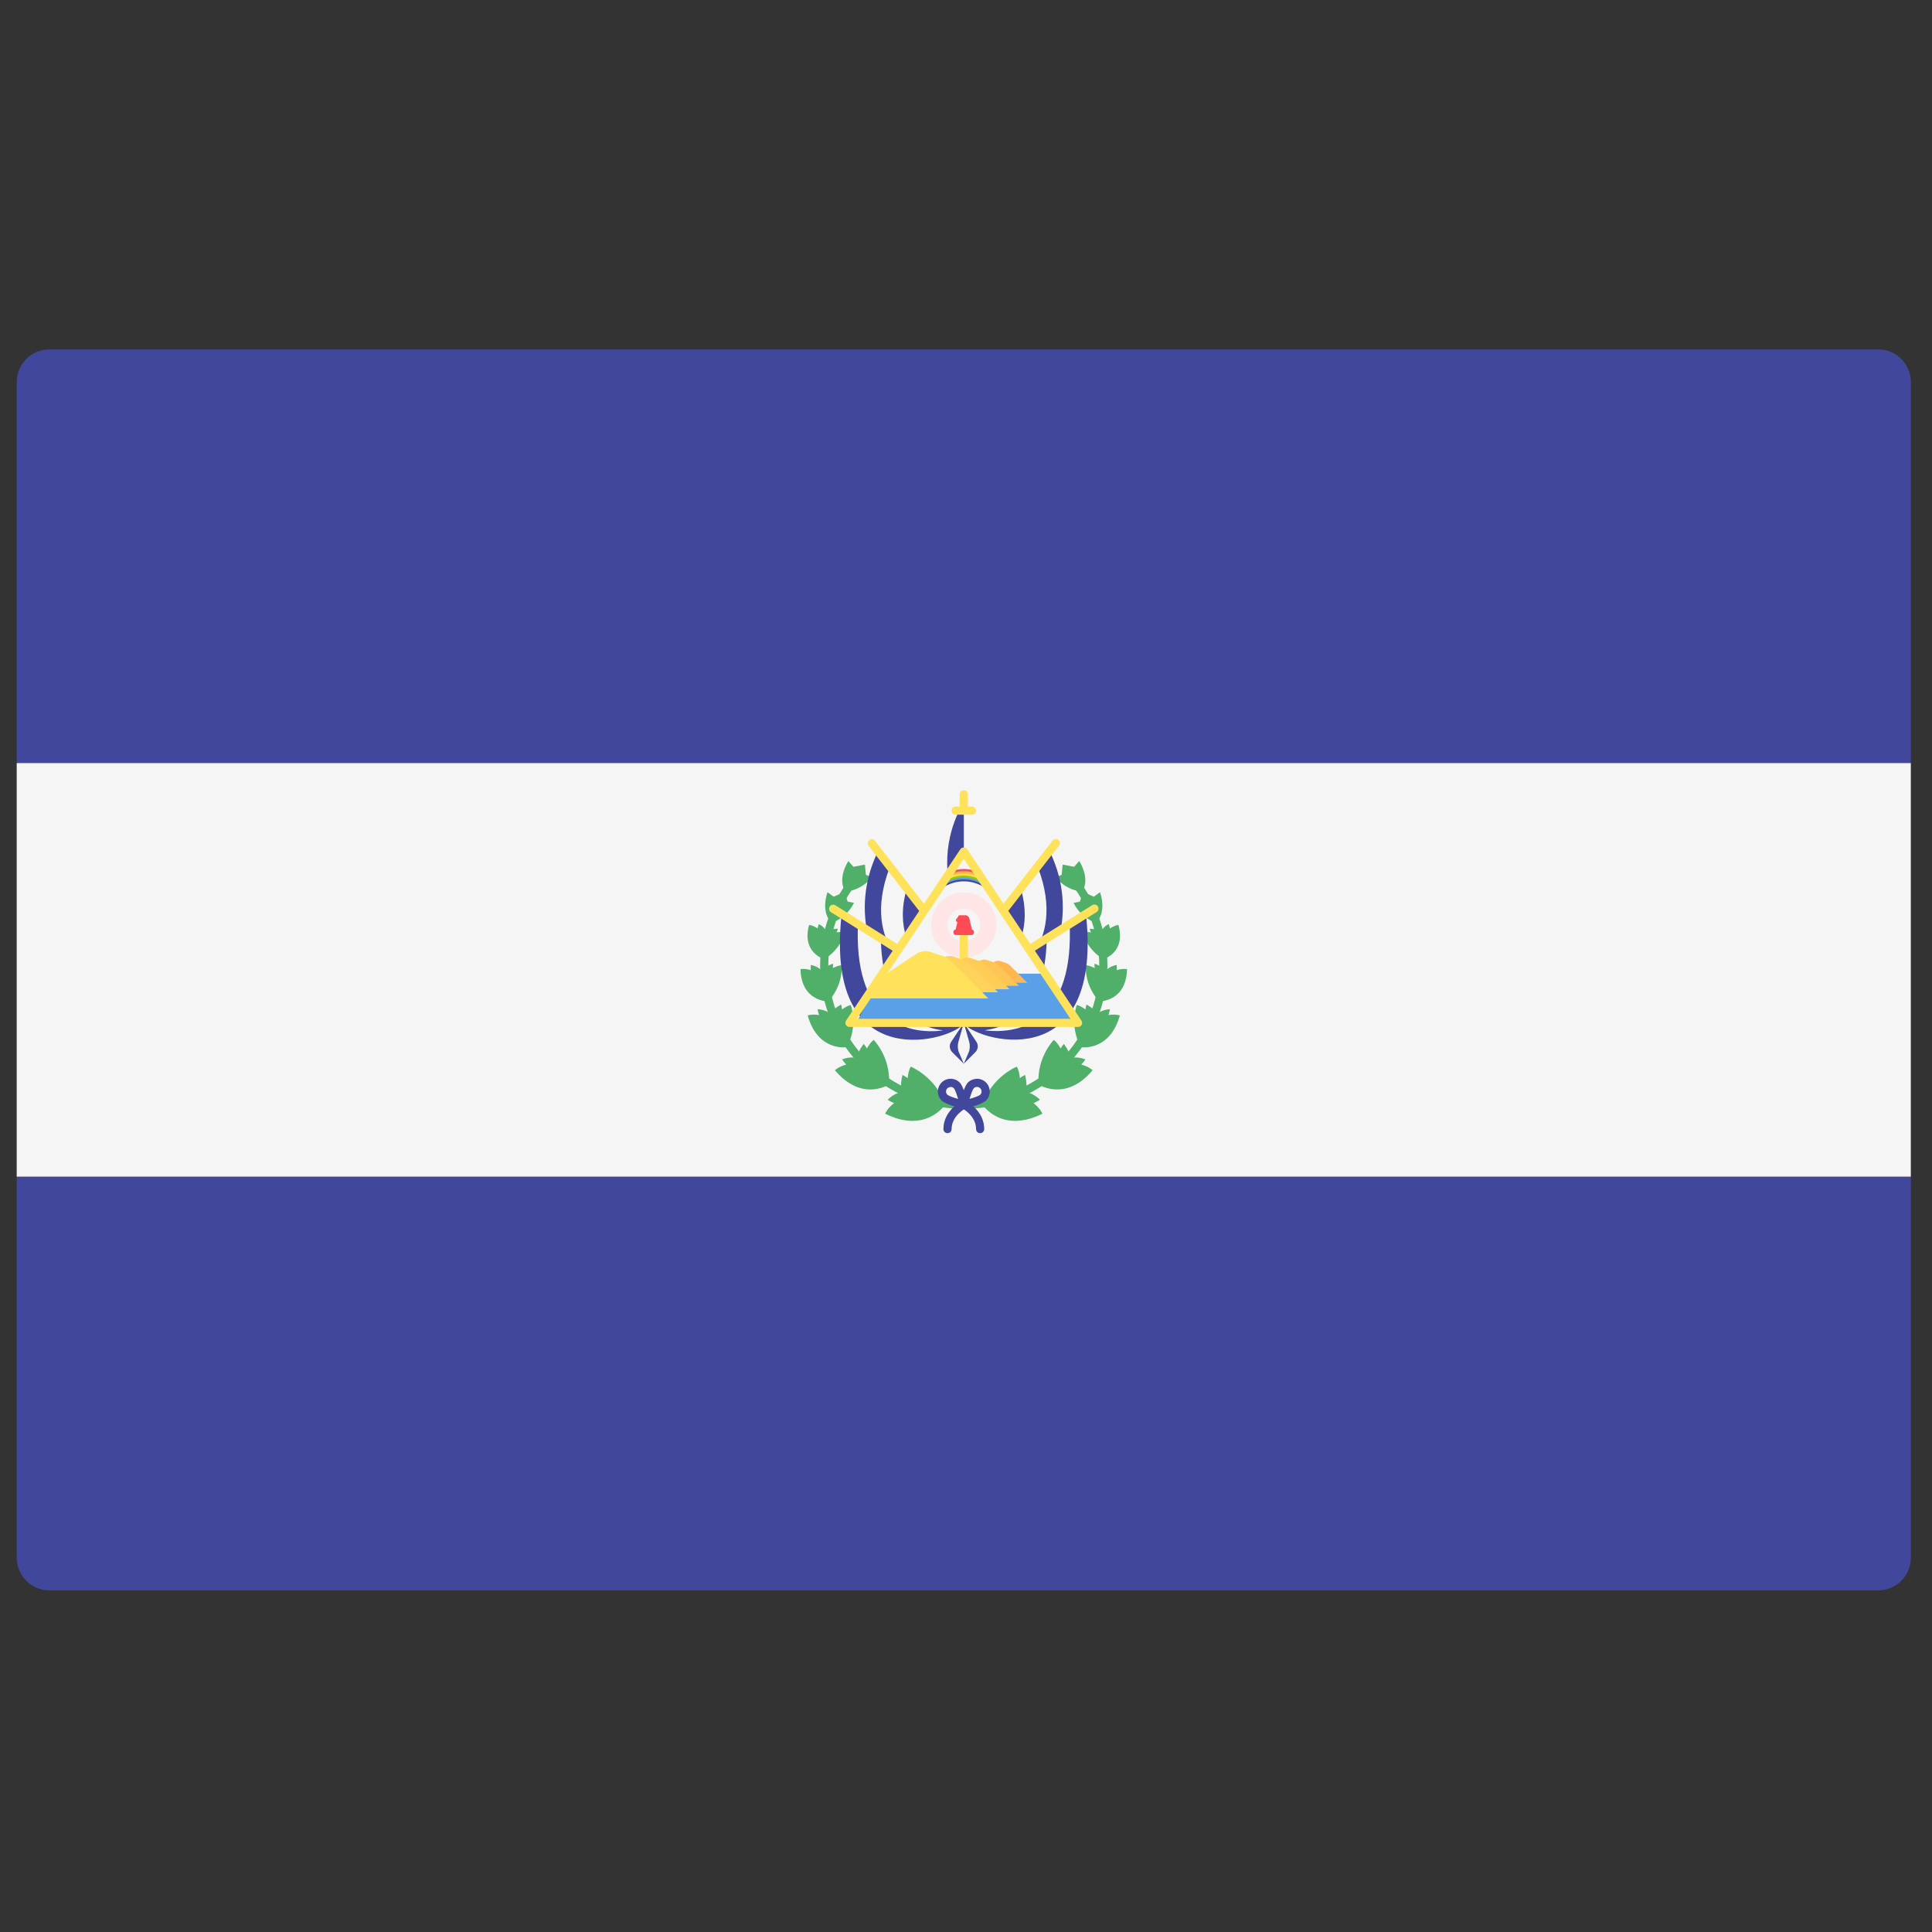 <svg width="51" height="51" viewBox="0 0 51 51" fill="none" xmlns="http://www.w3.org/2000/svg">
<rect x="0" y="0" width="51" height="51" fill="#333333" stroke="none"/>
<g clip-path="url(#clip0_3462_31452)">
<path d="M50.442 20.142H0.442V10.085C0.442 9.609 0.828 9.223 1.304 9.223H49.58C50.056 9.223 50.442 9.609 50.442 10.085L50.442 20.142Z" fill="#41479B"/>
<path d="M49.58 41.982H1.304C0.828 41.982 0.442 41.596 0.442 41.12V31.062H50.442V41.12C50.442 41.596 50.056 41.982 49.58 41.982Z" fill="#41479B"/>
<path d="M50.441 20.143H0.441V31.061H50.441V20.143Z" fill="#F5F5F5"/>
<path d="M25.421 29.269C23.341 29.269 21.649 27.577 21.649 25.498C21.649 24.609 21.964 23.747 22.536 23.068L22.701 23.207C22.162 23.847 21.865 24.66 21.865 25.498C21.865 27.458 23.46 29.054 25.421 29.054L25.421 29.269Z" fill="#50AF69"/>
<path d="M24.041 28.156C23.994 28.237 23.971 28.347 23.961 28.459C23.918 28.428 23.873 28.4 23.824 28.376C23.824 28.376 23.75 28.637 23.808 28.825C23.808 28.825 23.611 28.849 23.431 29.03C23.431 29.03 23.493 29.074 23.6 29.12C23.421 29.26 23.365 29.398 23.365 29.398C24.423 29.927 24.93 29.189 24.952 29.156C24.693 28.417 24.041 28.156 24.041 28.156Z" fill="#50AF69"/>
<path d="M24.951 29.156C24.952 29.158 24.953 29.159 24.953 29.161V29.152C24.953 29.152 24.952 29.155 24.951 29.156Z" fill="#50AF69"/>
<path d="M23.064 27.451C22.995 27.502 22.935 27.586 22.885 27.677C22.861 27.636 22.833 27.595 22.8 27.557C22.8 27.557 22.642 27.75 22.623 27.93C22.623 27.93 22.448 27.878 22.23 27.965C22.23 27.965 22.266 28.025 22.339 28.102C22.137 28.155 22.04 28.251 22.04 28.251C22.738 29.084 23.435 28.647 23.466 28.627C23.518 27.909 23.064 27.451 23.064 27.451Z" fill="#50AF69"/>
<path d="M23.466 28.627C23.466 28.629 23.466 28.631 23.466 28.633L23.469 28.625C23.469 28.625 23.467 28.626 23.466 28.627Z" fill="#50AF69"/>
<path d="M22.459 26.529C22.383 26.544 22.303 26.592 22.228 26.648C22.223 26.605 22.216 26.561 22.203 26.518C22.203 26.518 22.002 26.618 21.919 26.758C21.919 26.758 21.794 26.651 21.583 26.641C21.583 26.641 21.591 26.704 21.622 26.795C21.437 26.763 21.321 26.806 21.321 26.806C21.586 27.749 22.32 27.648 22.353 27.643C22.662 27.073 22.459 26.529 22.459 26.529Z" fill="#50AF69"/>
<path d="M22.353 27.645C22.352 27.646 22.352 27.648 22.351 27.649L22.356 27.645C22.356 27.645 22.354 27.645 22.353 27.645Z" fill="#50AF69"/>
<path d="M22.218 25.48C22.147 25.484 22.064 25.516 21.984 25.555C21.989 25.517 21.992 25.479 21.991 25.439C21.991 25.439 21.787 25.502 21.68 25.613C21.68 25.613 21.593 25.506 21.404 25.472C21.404 25.472 21.397 25.527 21.404 25.61C21.245 25.559 21.131 25.583 21.131 25.583C21.153 26.433 21.837 26.434 21.867 26.434C22.276 25.977 22.218 25.48 22.218 25.48Z" fill="#50AF69"/>
<path d="M21.867 26.434C21.866 26.435 21.865 26.436 21.864 26.437L21.87 26.434C21.87 26.434 21.868 26.433 21.867 26.434Z" fill="#50AF69"/>
<path d="M22.298 24.61C22.237 24.595 22.159 24.6 22.082 24.613C22.096 24.582 22.109 24.55 22.118 24.517C22.118 24.517 21.93 24.517 21.812 24.583C21.812 24.583 21.766 24.47 21.617 24.393C21.617 24.393 21.597 24.437 21.582 24.508C21.461 24.425 21.359 24.415 21.359 24.415C21.158 25.134 21.731 25.312 21.757 25.32C22.218 25.042 22.298 24.61 22.298 24.61Z" fill="#50AF69"/>
<path d="M21.756 25.318C21.755 25.319 21.754 25.32 21.753 25.321L21.759 25.319C21.759 25.319 21.757 25.319 21.756 25.318Z" fill="#50AF69"/>
<path d="M21.844 23.552C21.844 23.552 21.649 24.064 21.952 24.36C21.952 24.36 22.347 24.243 22.542 23.832L22.376 23.801L22.291 23.545L22.008 23.671L21.844 23.552Z" fill="#50AF69"/>
<path d="M22.395 22.729C22.395 22.729 22.089 23.183 22.317 23.54C22.317 23.54 22.728 23.516 23.012 23.16L22.857 23.092L22.832 22.823L22.528 22.881L22.395 22.729Z" fill="#50AF69"/>
<path d="M25.462 29.269V29.054C27.423 29.054 29.018 27.458 29.018 25.498C29.018 24.66 28.721 23.847 28.182 23.207L28.347 23.068C28.919 23.747 29.233 24.609 29.233 25.498C29.233 27.577 27.541 29.269 25.462 29.269Z" fill="#50AF69"/>
<path d="M26.841 28.156C26.888 28.237 26.912 28.347 26.922 28.459C26.964 28.428 27.009 28.4 27.058 28.376C27.058 28.376 27.133 28.637 27.075 28.825C27.075 28.825 27.271 28.849 27.452 29.03C27.452 29.03 27.39 29.074 27.283 29.12C27.462 29.26 27.517 29.398 27.517 29.398C26.46 29.927 25.953 29.189 25.931 29.156C26.19 28.417 26.841 28.156 26.841 28.156Z" fill="#50AF69"/>
<path d="M25.931 29.156C25.93 29.158 25.929 29.159 25.929 29.161V29.152C25.929 29.152 25.93 29.155 25.931 29.156Z" fill="#50AF69"/>
<path d="M27.818 27.451C27.887 27.502 27.947 27.586 27.997 27.677C28.021 27.636 28.049 27.595 28.082 27.557C28.082 27.557 28.24 27.75 28.259 27.93C28.259 27.93 28.434 27.878 28.652 27.965C28.652 27.965 28.616 28.025 28.543 28.102C28.745 28.155 28.842 28.251 28.842 28.251C28.144 29.084 27.447 28.647 27.416 28.627C27.364 27.909 27.818 27.451 27.818 27.451Z" fill="#50AF69"/>
<path d="M27.416 28.627C27.416 28.629 27.416 28.631 27.416 28.633L27.413 28.625C27.413 28.625 27.415 28.626 27.416 28.627Z" fill="#50AF69"/>
<path d="M28.424 26.529C28.499 26.544 28.58 26.592 28.654 26.648C28.659 26.605 28.667 26.561 28.68 26.518C28.68 26.518 28.881 26.618 28.964 26.758C28.964 26.758 29.088 26.651 29.299 26.641C29.299 26.641 29.292 26.704 29.26 26.795C29.446 26.763 29.561 26.806 29.561 26.806C29.296 27.749 28.562 27.648 28.529 27.643C28.221 27.073 28.424 26.529 28.424 26.529Z" fill="#50AF69"/>
<path d="M28.529 27.645C28.53 27.646 28.531 27.648 28.532 27.649L28.526 27.645C28.526 27.645 28.529 27.645 28.529 27.645Z" fill="#50AF69"/>
<path d="M28.664 25.48C28.735 25.484 28.819 25.516 28.899 25.555C28.893 25.517 28.89 25.479 28.892 25.439C28.892 25.439 29.096 25.502 29.202 25.613C29.202 25.613 29.29 25.506 29.478 25.472C29.478 25.472 29.485 25.527 29.478 25.61C29.637 25.559 29.751 25.583 29.751 25.583C29.729 26.433 29.045 26.434 29.015 26.434C28.606 25.977 28.664 25.48 28.664 25.48Z" fill="#50AF69"/>
<path d="M29.015 26.434C29.016 26.435 29.017 26.436 29.018 26.437L29.012 26.434C29.012 26.434 29.014 26.433 29.015 26.434Z" fill="#50AF69"/>
<path d="M28.584 24.61C28.645 24.595 28.723 24.6 28.8 24.613C28.786 24.582 28.773 24.55 28.765 24.517C28.765 24.517 28.952 24.517 29.07 24.583C29.07 24.583 29.116 24.47 29.265 24.393C29.265 24.393 29.285 24.437 29.301 24.508C29.422 24.425 29.523 24.415 29.523 24.415C29.724 25.134 29.151 25.312 29.126 25.32C28.664 25.042 28.584 24.61 28.584 24.61Z" fill="#50AF69"/>
<path d="M29.125 25.318C29.127 25.319 29.128 25.32 29.129 25.321L29.123 25.319C29.123 25.319 29.125 25.319 29.125 25.318Z" fill="#50AF69"/>
<path d="M29.038 23.552C29.038 23.552 29.233 24.064 28.93 24.36C28.93 24.36 28.535 24.243 28.34 23.832L28.506 23.801L28.591 23.545L28.874 23.671L29.038 23.552Z" fill="#50AF69"/>
<path d="M28.488 22.729C28.488 22.729 28.794 23.183 28.566 23.54C28.566 23.54 28.154 23.516 27.871 23.16L28.026 23.092L28.051 22.823L28.355 22.881L28.488 22.729Z" fill="#50AF69"/>
<path d="M25.442 27.002L25.108 27.502C25.052 27.587 25.063 27.701 25.135 27.773L25.442 28.08L25.748 27.773C25.82 27.701 25.832 27.587 25.775 27.502L25.442 27.002Z" fill="#41479B"/>
<path d="M25.584 27.502L25.442 27.002L25.3 27.502C25.275 27.587 25.28 27.701 25.311 27.773L25.442 28.08L25.573 27.773C25.604 27.701 25.609 27.587 25.584 27.502Z" fill="#F5F5F5"/>
<path d="M25.443 22.531V21.184C25.443 21.184 24.931 21.92 25.012 22.997" fill="#41479B"/>
<path d="M23.147 22.535C22.407 24.142 23.166 25.464 23.325 25.713C23.33 25.72 24.383 24.017 24.383 24.017L23.147 22.535Z" fill="#41479B"/>
<path d="M23.926 24.753C23.809 24.389 23.792 23.964 23.932 23.477L23.474 22.928C23.098 23.942 23.253 24.691 23.63 25.229C23.723 25.08 23.825 24.915 23.926 24.753Z" fill="#F5F5F5"/>
<path d="M24.364 24.107C24.332 24.107 24.301 24.093 24.279 24.066L22.928 22.328C22.891 22.281 22.9 22.213 22.947 22.177C22.994 22.14 23.061 22.149 23.098 22.196L24.449 23.933C24.486 23.98 24.477 24.048 24.43 24.084C24.411 24.1 24.387 24.107 24.364 24.107Z" fill="#FFE15A"/>
<path d="M22.209 24.205C21.778 28.515 25.226 27.438 25.442 27.007L23.287 25.929L23.718 25.067L22.209 24.205Z" fill="#41479B"/>
<path d="M23.252 24.7L22.651 24.34C22.516 26.901 23.884 27.328 24.892 27.201C24.075 27.091 23.257 26.487 23.252 24.7Z" fill="#F5F5F5"/>
<path d="M23.717 25.174C23.698 25.174 23.678 25.169 23.66 25.157L21.936 24.08C21.886 24.049 21.871 23.982 21.902 23.932C21.934 23.881 22 23.866 22.051 23.897L23.775 24.975C23.825 25.006 23.84 25.073 23.809 25.123C23.788 25.156 23.753 25.174 23.717 25.174Z" fill="#FFE15A"/>
<path d="M27.737 22.531C28.477 24.138 27.718 25.46 27.558 25.709C27.554 25.716 26.501 24.013 26.501 24.013L27.737 22.531Z" fill="#41479B"/>
<path d="M26.958 24.749C27.075 24.385 27.091 23.96 26.951 23.473L27.409 22.924C27.786 23.938 27.63 24.687 27.253 25.225C27.161 25.076 27.058 24.911 26.958 24.749Z" fill="#F5F5F5"/>
<path d="M26.519 24.101C26.496 24.101 26.472 24.094 26.453 24.078C26.406 24.042 26.397 23.974 26.434 23.927L27.785 22.19C27.822 22.143 27.889 22.135 27.936 22.171C27.983 22.207 27.992 22.275 27.955 22.322L26.604 24.06C26.583 24.087 26.551 24.101 26.519 24.101Z" fill="#FFE15A"/>
<path d="M28.674 24.201C29.105 28.512 25.657 27.434 25.441 27.003L27.597 25.925L27.166 25.063L28.674 24.201Z" fill="#41479B"/>
<path d="M27.632 24.696L28.233 24.336C28.368 26.897 27 27.324 25.991 27.197C26.809 27.087 27.626 26.483 27.632 24.696Z" fill="#F5F5F5"/>
<path d="M27.166 25.17C27.131 25.17 27.096 25.152 27.075 25.119C27.043 25.069 27.059 25.002 27.109 24.971L28.833 23.893C28.884 23.862 28.95 23.877 28.982 23.928C29.013 23.978 28.998 24.045 28.948 24.076L27.224 25.154C27.206 25.165 27.186 25.17 27.166 25.17Z" fill="#FFE15A"/>
<path d="M25.442 25.279C25.918 25.279 26.304 24.893 26.304 24.417C26.304 23.941 25.918 23.555 25.442 23.555C24.966 23.555 24.58 23.941 24.58 24.417C24.58 24.893 24.966 25.279 25.442 25.279Z" fill="#FFE6E6"/>
<path d="M25.442 24.846C25.68 24.846 25.873 24.654 25.873 24.415C25.873 24.177 25.68 23.984 25.442 23.984C25.204 23.984 25.011 24.177 25.011 24.415C25.011 24.654 25.204 24.846 25.442 24.846Z" fill="#F5F5F5"/>
<path d="M25.442 25.817C25.382 25.817 25.334 25.769 25.334 25.709V24.416C25.334 24.357 25.382 24.309 25.442 24.309C25.502 24.309 25.55 24.357 25.55 24.416V25.709C25.55 25.769 25.502 25.817 25.442 25.817Z" fill="#FFE15A"/>
<path d="M28.387 26.985H22.613L23.287 25.703H27.615L28.387 26.985Z" fill="#5AA0E6"/>
<path d="M25.617 25.943H27.119L26.652 25.476C26.63 25.454 26.603 25.438 26.573 25.428L26.411 25.373C26.352 25.354 26.288 25.363 26.237 25.397L25.718 25.743L25.617 25.943Z" fill="#FFB750"/>
<path d="M25.106 26.024H26.899L26.341 25.467C26.315 25.441 26.283 25.421 26.248 25.409L26.054 25.344C25.984 25.321 25.907 25.331 25.846 25.372L25.226 25.785L25.106 26.024Z" fill="#FFC455"/>
<path d="M24.483 26.113H26.648L25.974 25.44C25.943 25.408 25.904 25.384 25.862 25.37L25.627 25.292C25.543 25.264 25.45 25.276 25.376 25.326L24.628 25.825L24.483 26.113Z" fill="#FFCD55"/>
<path d="M23.866 26.194H26.344L25.573 25.423C25.537 25.386 25.493 25.359 25.444 25.343L25.176 25.253C25.079 25.221 24.973 25.235 24.888 25.292L24.031 25.863L23.866 26.194Z" fill="#FFD25A"/>
<path d="M22.855 26.356H26.088L25.083 25.35C25.035 25.303 24.978 25.267 24.914 25.246L24.564 25.13C24.438 25.087 24.299 25.106 24.189 25.18L23.071 25.925L22.855 26.356Z" fill="#FFE15A"/>
<path d="M25.675 24.61H25.209L25.316 24.16H25.478C25.531 24.16 25.576 24.196 25.588 24.247L25.675 24.61Z" fill="#FF4B55"/>
<path d="M25.648 24.682H25.23C25.196 24.682 25.168 24.654 25.168 24.62V24.599C25.168 24.565 25.196 24.537 25.23 24.537H25.648C25.683 24.537 25.71 24.565 25.71 24.599V24.62C25.71 24.654 25.682 24.682 25.648 24.682Z" fill="#FF4B55"/>
<path d="M25.372 24.365L25.267 24.338C25.236 24.331 25.222 24.293 25.241 24.267L25.317 24.16L25.372 24.365Z" fill="#FF4B55"/>
<path d="M24.904 23.309C24.899 23.348 24.894 23.388 24.889 23.427C25.056 23.326 25.241 23.265 25.442 23.265C25.642 23.265 25.827 23.326 25.994 23.427C25.989 23.388 25.984 23.348 25.979 23.309C25.813 23.222 25.633 23.172 25.442 23.172C25.25 23.172 25.071 23.222 24.904 23.309Z" fill="#41479B"/>
<path d="M24.911 23.258C24.906 23.298 24.901 23.338 24.895 23.377C25.061 23.275 25.244 23.214 25.442 23.214C25.64 23.214 25.822 23.275 25.988 23.377C25.983 23.337 25.978 23.298 25.973 23.258C25.808 23.171 25.631 23.121 25.442 23.121C25.253 23.121 25.076 23.171 24.911 23.258Z" fill="#5AA0E6"/>
<path d="M24.917 23.21C24.912 23.25 24.906 23.289 24.901 23.329C25.065 23.227 25.246 23.165 25.441 23.165C25.637 23.165 25.817 23.227 25.981 23.329C25.976 23.289 25.971 23.25 25.966 23.21C25.803 23.123 25.628 23.072 25.441 23.072C25.255 23.072 25.08 23.122 24.917 23.21Z" fill="#9BC800"/>
<path d="M24.924 23.156C24.919 23.196 24.914 23.235 24.909 23.275C25.071 23.172 25.249 23.11 25.442 23.11C25.635 23.111 25.813 23.172 25.975 23.275C25.97 23.235 25.965 23.195 25.96 23.156C25.799 23.068 25.627 23.018 25.442 23.018C25.258 23.018 25.085 23.068 24.924 23.156Z" fill="#FFE14E"/>
<path d="M24.931 23.102C24.926 23.141 24.921 23.181 24.916 23.221C25.076 23.118 25.252 23.056 25.442 23.056C25.633 23.056 25.808 23.118 25.968 23.221C25.963 23.181 25.958 23.141 25.953 23.102C25.794 23.014 25.624 22.963 25.442 22.963C25.26 22.963 25.09 23.014 24.931 23.102Z" fill="#FFB14E"/>
<path d="M24.933 23.079C24.93 23.106 24.926 23.134 24.923 23.162C25.081 23.059 25.254 22.997 25.442 22.997C25.629 22.996 25.802 23.059 25.96 23.162C25.957 23.134 25.953 23.106 25.95 23.079C25.791 22.99 25.622 22.94 25.442 22.939C25.261 22.939 25.092 22.99 24.933 23.079Z" fill="#FF4B55"/>
<path d="M28.459 27.109H22.424C22.384 27.109 22.348 27.087 22.329 27.052C22.31 27.017 22.312 26.975 22.334 26.942L25.352 22.416C25.392 22.356 25.491 22.356 25.531 22.416L28.548 26.942C28.57 26.975 28.573 27.017 28.554 27.052C28.535 27.087 28.498 27.109 28.459 27.109ZM22.625 26.894H28.257L25.441 22.67L22.625 26.894Z" fill="#FFE15A"/>
<path d="M25.442 21.506C25.382 21.506 25.334 21.458 25.334 21.398V20.967C25.334 20.907 25.382 20.859 25.442 20.859C25.502 20.859 25.55 20.907 25.55 20.967V21.398C25.55 21.458 25.502 21.506 25.442 21.506Z" fill="#FFE15A"/>
<path d="M25.657 21.506H25.226C25.166 21.506 25.118 21.458 25.118 21.399C25.118 21.339 25.166 21.291 25.226 21.291H25.657C25.716 21.291 25.765 21.339 25.765 21.399C25.765 21.458 25.716 21.506 25.657 21.506Z" fill="#FFE15A"/>
<path d="M25.442 29.266C25.434 29.266 25.426 29.265 25.418 29.263C25.313 29.24 24.961 29.155 24.857 29.052C24.725 28.921 24.725 28.708 24.855 28.576C24.919 28.512 25.003 28.477 25.093 28.477H25.094C25.184 28.477 25.268 28.511 25.332 28.574C25.435 28.677 25.522 29.029 25.547 29.134C25.555 29.17 25.544 29.208 25.518 29.234C25.498 29.254 25.47 29.266 25.442 29.266ZM25.094 28.692C25.066 28.701 25.031 28.705 25.008 28.728C24.961 28.775 24.961 28.852 25.009 28.899C25.035 28.925 25.151 28.969 25.291 29.009C25.25 28.869 25.206 28.753 25.18 28.727L25.256 28.651L25.18 28.727C25.157 28.704 25.127 28.692 25.094 28.692Z" fill="#41479B"/>
<path d="M25.443 29.266C25.414 29.266 25.387 29.255 25.366 29.234C25.34 29.208 25.329 29.17 25.338 29.134C25.362 29.029 25.449 28.677 25.553 28.574C25.617 28.511 25.693 28.482 25.791 28.477C25.881 28.477 25.965 28.512 26.029 28.576C26.16 28.708 26.159 28.922 26.027 29.052C25.923 29.155 25.571 29.24 25.466 29.263C25.458 29.265 25.45 29.266 25.443 29.266ZM25.629 28.651L25.705 28.727C25.679 28.753 25.634 28.869 25.593 29.009C25.733 28.969 25.849 28.925 25.876 28.899C25.923 28.852 25.923 28.775 25.876 28.728C25.853 28.705 25.823 28.692 25.791 28.692H25.79C25.758 28.692 25.728 28.704 25.705 28.727L25.629 28.651ZM25.629 28.651H25.631H25.629Z" fill="#41479B"/>
<path d="M25.012 29.913C24.952 29.913 24.904 29.865 24.904 29.805C24.904 29.313 25.375 29.072 25.395 29.062C25.448 29.035 25.513 29.057 25.539 29.11C25.566 29.163 25.545 29.228 25.492 29.255C25.488 29.257 25.12 29.448 25.12 29.805C25.12 29.865 25.072 29.913 25.012 29.913Z" fill="#41479B"/>
<path d="M25.873 29.913C25.814 29.913 25.766 29.865 25.766 29.805C25.766 29.448 25.398 29.257 25.394 29.255C25.341 29.228 25.32 29.163 25.346 29.11C25.373 29.057 25.437 29.035 25.491 29.062C25.511 29.072 25.981 29.313 25.981 29.805C25.981 29.865 25.933 29.913 25.873 29.913Z" fill="#41479B"/>
</g>
<defs>
<clipPath id="clip0_3462_31452">
<rect width="50" height="50" fill="white" transform="translate(0.441 0.602)"/>
</clipPath>
</defs>
</svg>
